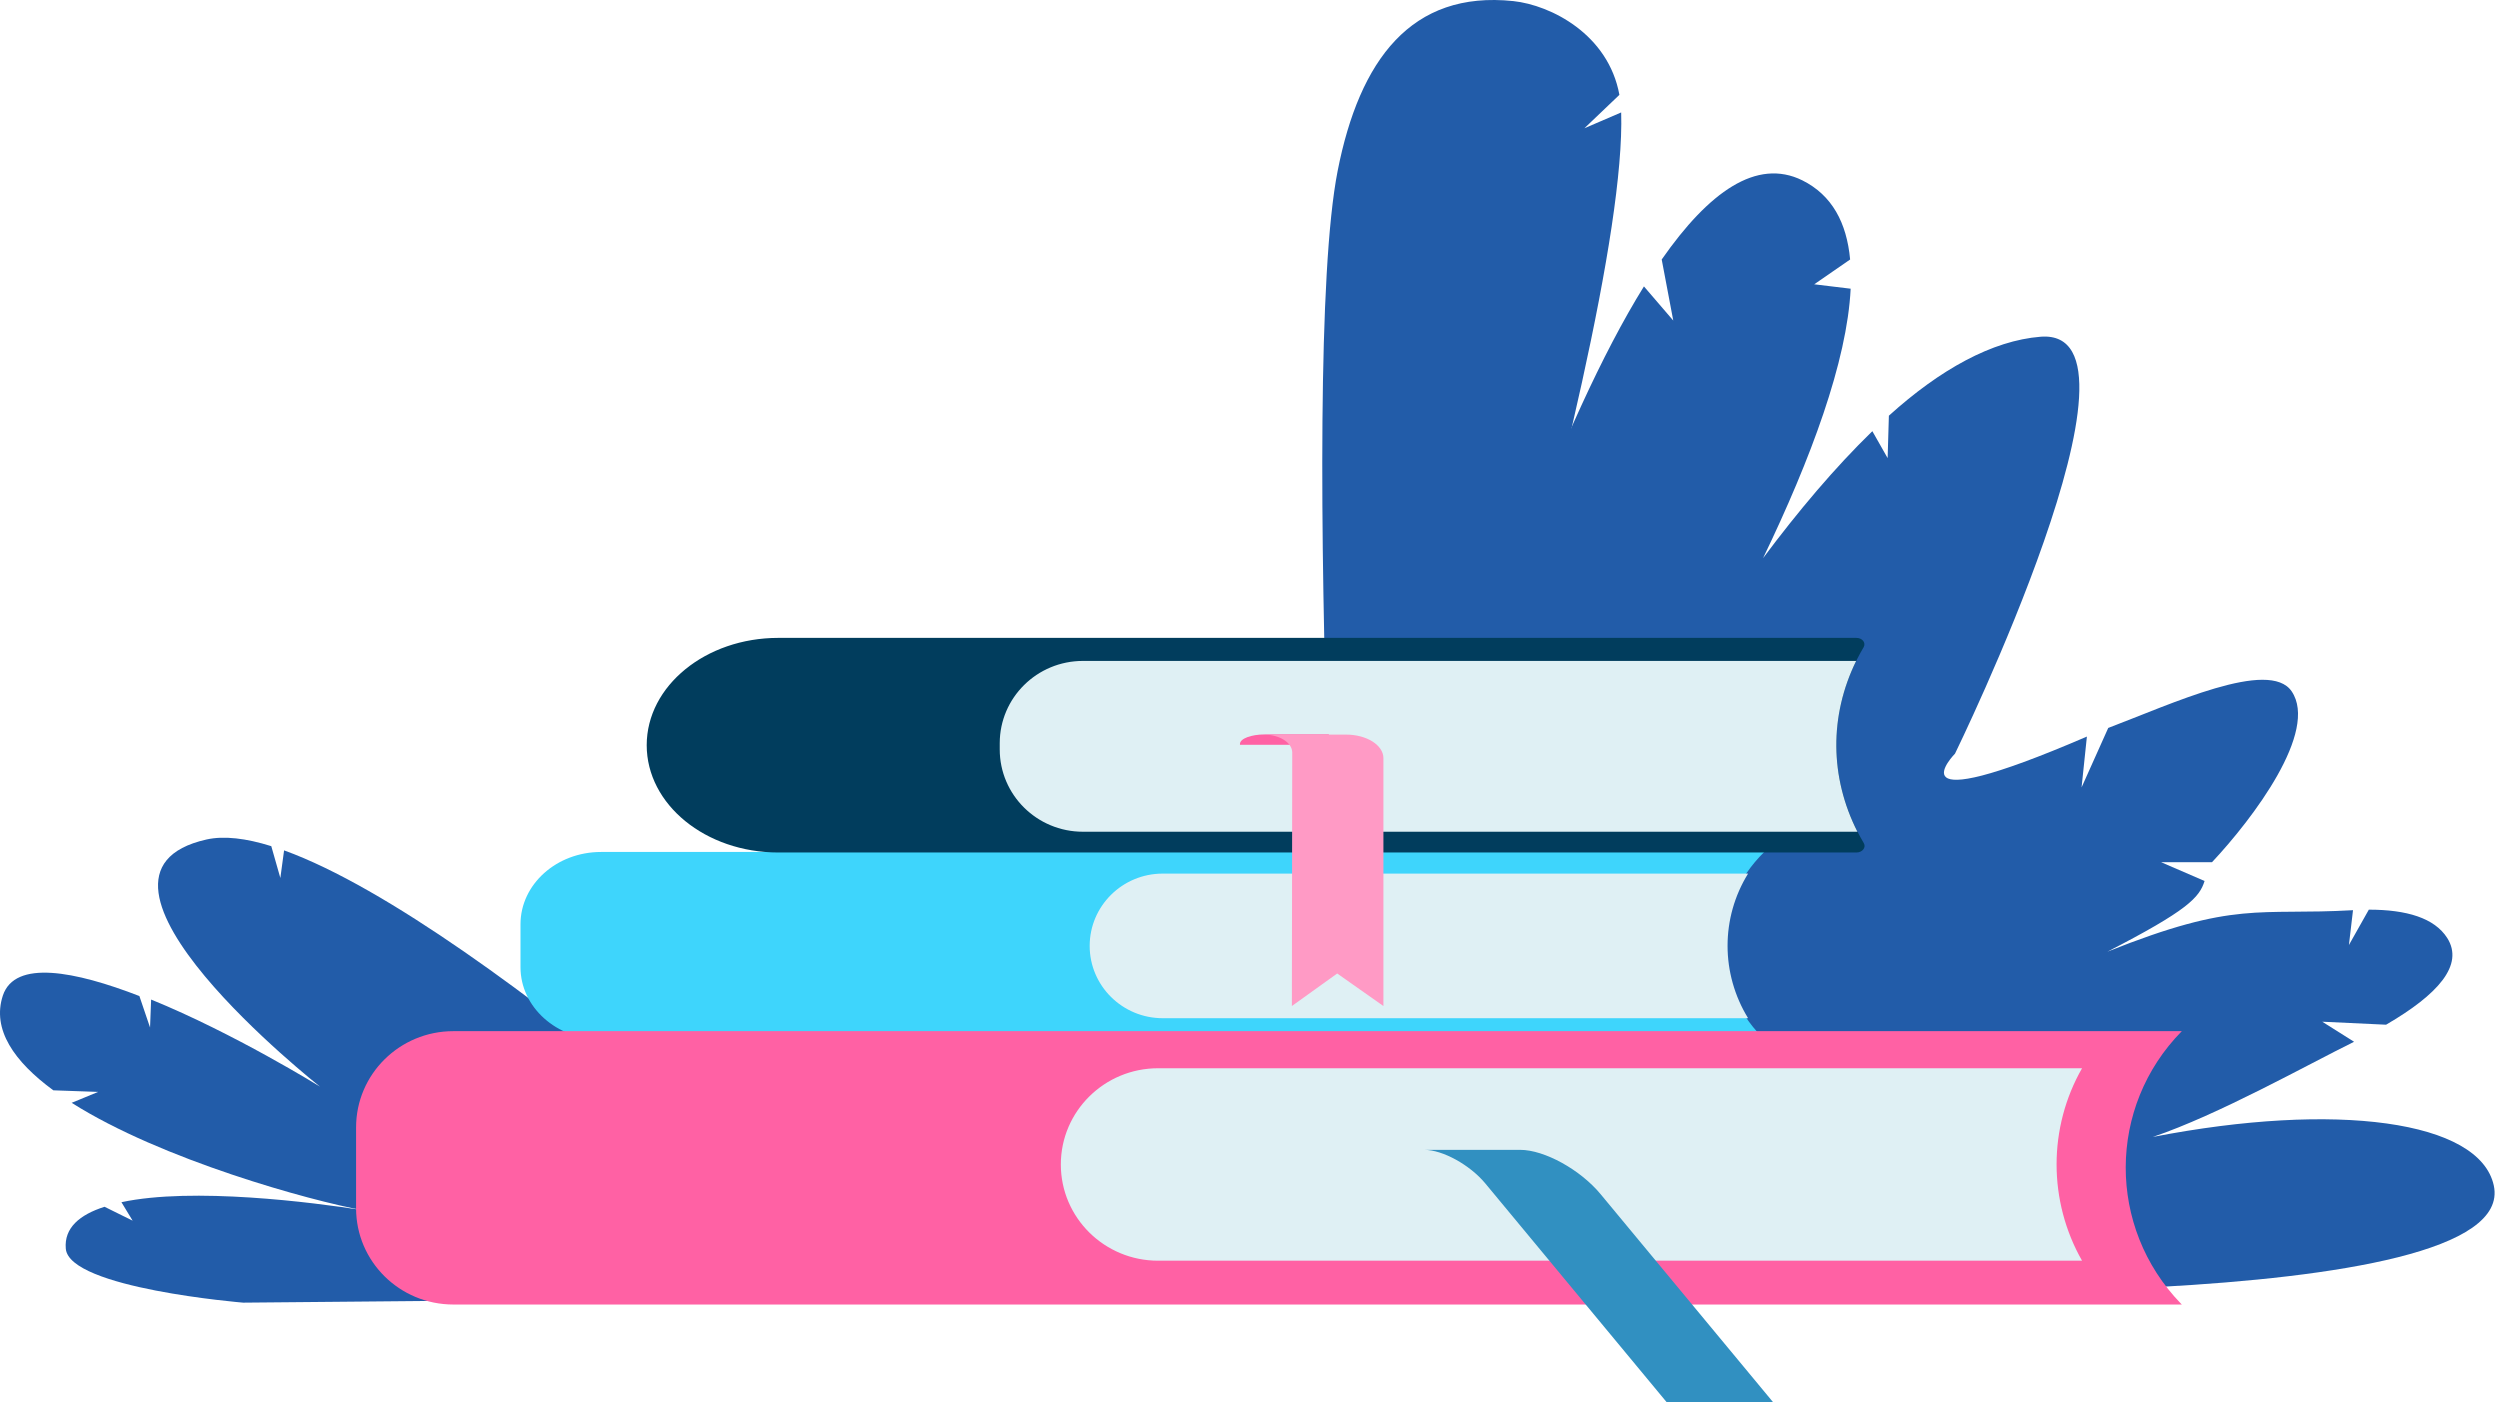 <svg width="337" height="189" viewBox="0 0 337 189" fill="none" xmlns="http://www.w3.org/2000/svg">
<path d="M213.575 17.291L218.295 12.786C216.809 4.629 209.07 0.692 203.99 0.147C190.26 -1.299 183.263 8.043 180.316 23.03C174.948 50.37 181.705 165.14 181.705 165.14C182.209 162.081 219.493 46.813 218.535 15.157L213.575 17.291Z" fill="#225CA9"/>
<path d="M38.294 114.631L37.791 118.354L36.569 114.062C33.166 112.995 30.195 112.64 27.847 113.161C6.832 117.88 43.135 146.478 43.135 146.478C43.135 146.478 31.561 139.293 20.371 134.74L20.227 138.51L18.789 134.266C10.091 130.898 2.016 129.333 0.387 134.194C-1.123 138.771 1.92 143.11 7.192 146.975L13.23 147.189L9.66 148.659C21.809 156.366 41.913 161.867 48.837 163.124C42.2 162.08 25.978 159.994 16.369 162.057L17.879 164.547L14.093 162.673C10.738 163.74 8.63 165.519 8.869 168.317C9.301 173.676 32.783 175.597 32.783 175.597L118.566 174.814L119.045 175.051C119.021 175.028 65.946 124.638 38.294 114.631Z" fill="#225CA9"/>
<path d="M336.163 159.804C334.246 151.03 314.885 148.469 290.204 153.259C298.998 150.295 311.075 143.513 317.329 140.431L313.04 137.727L321.642 138.13C328.663 134.052 332.185 130.068 329.885 126.44C328.16 123.737 324.398 122.622 319.318 122.622L316.634 127.389L317.185 122.694C304.318 123.429 301.418 121.342 284.07 128.29C294.901 122.717 296.482 120.986 297.177 118.757L291.307 116.22H298.184C303.743 110.292 312.561 98.578 308.918 93.195C305.899 88.737 292.648 94.926 284.19 98.127L280.596 106.142L281.314 99.289C254.405 110.885 263.535 101.589 263.535 101.589C263.535 101.589 291.618 44.11 275.084 45.39C268.543 45.912 261.522 49.801 254.621 56.037L254.453 61.752L252.393 58.124C247.361 63.009 242.401 68.889 237.656 75.245C244.102 61.871 248.99 48.71 249.469 38.917L244.557 38.324L249.397 34.98C248.942 30.024 246.953 26.302 242.952 24.31C236.794 21.275 230.348 25.875 223.998 34.98L225.555 43.209L221.602 38.608C198.838 75.316 178.039 165.685 178.039 165.685L176.386 170.593L243.239 173.865C243.215 173.865 339.997 177.517 336.163 159.804Z" fill="#225CA9"/>
<path d="M237.824 140.122H81.018C75.028 140.122 70.163 135.759 70.163 130.377V124.591C70.163 119.208 75.028 114.845 81.018 114.845H237.824C230.659 121.887 230.516 132.653 237.536 139.814L237.824 140.122Z" fill="#3ED5FC"/>
<path d="M235.643 117.761H156.737C151.298 117.761 146.889 122.125 146.889 127.507C146.889 132.89 151.298 137.253 156.737 137.253H235.643C231.953 131.254 231.953 123.713 235.643 117.761Z" fill="#DFF0F4"/>
<path d="M251.219 87.243C251.554 86.65 251.051 85.987 250.236 85.987H104.908C95.132 85.987 87.176 92.46 87.176 100.451C87.176 108.442 95.108 114.916 104.908 114.916H250.26C251.051 114.916 251.578 114.228 251.242 113.659C246.306 105.289 246.306 95.567 251.219 87.243Z" fill="#013D5D"/>
<path d="M250.212 89.093H145.978C139.796 89.093 134.764 94.049 134.764 100.19V101.02C134.764 107.138 139.772 112.118 145.978 112.118H250.38C246.642 104.743 246.594 96.468 250.212 89.093Z" fill="#DFF0F4"/>
<path d="M179.129 99H170.503C168.658 99 167.148 99.569 167.148 100.28V100.399H179.129V99Z" fill="#FF61A4"/>
<path d="M186.485 102.201C186.485 100.447 184.233 99.024 181.453 99.024H170.383C172.491 99.024 174.193 100.115 174.193 101.443L174.145 135.612L180.255 131.226L186.485 135.612V102.201Z" fill="#FF9AC5"/>
<path d="M294.111 139H61.107C53.871 139 48 144.81 48 151.971V162.879C48 170.04 53.871 175.849 61.107 175.849H294.111L293.992 175.731C284.023 165.44 284.071 149.196 294.111 139Z" fill="#FF61A4"/>
<path d="M280.66 144H156.107C148.871 144 143 149.81 143 156.971C143 164.132 148.871 169.942 156.107 169.942H280.66C276.084 161.903 276.084 152.015 280.66 144Z" fill="#DFF0F4"/>
<path d="M192 155C194.469 155 198.135 157.021 200.212 159.517L224.653 189H239L215.757 160.968C213.019 157.663 208.18 155 204.929 155H192Z" fill="#3190C1"/>
</svg>
